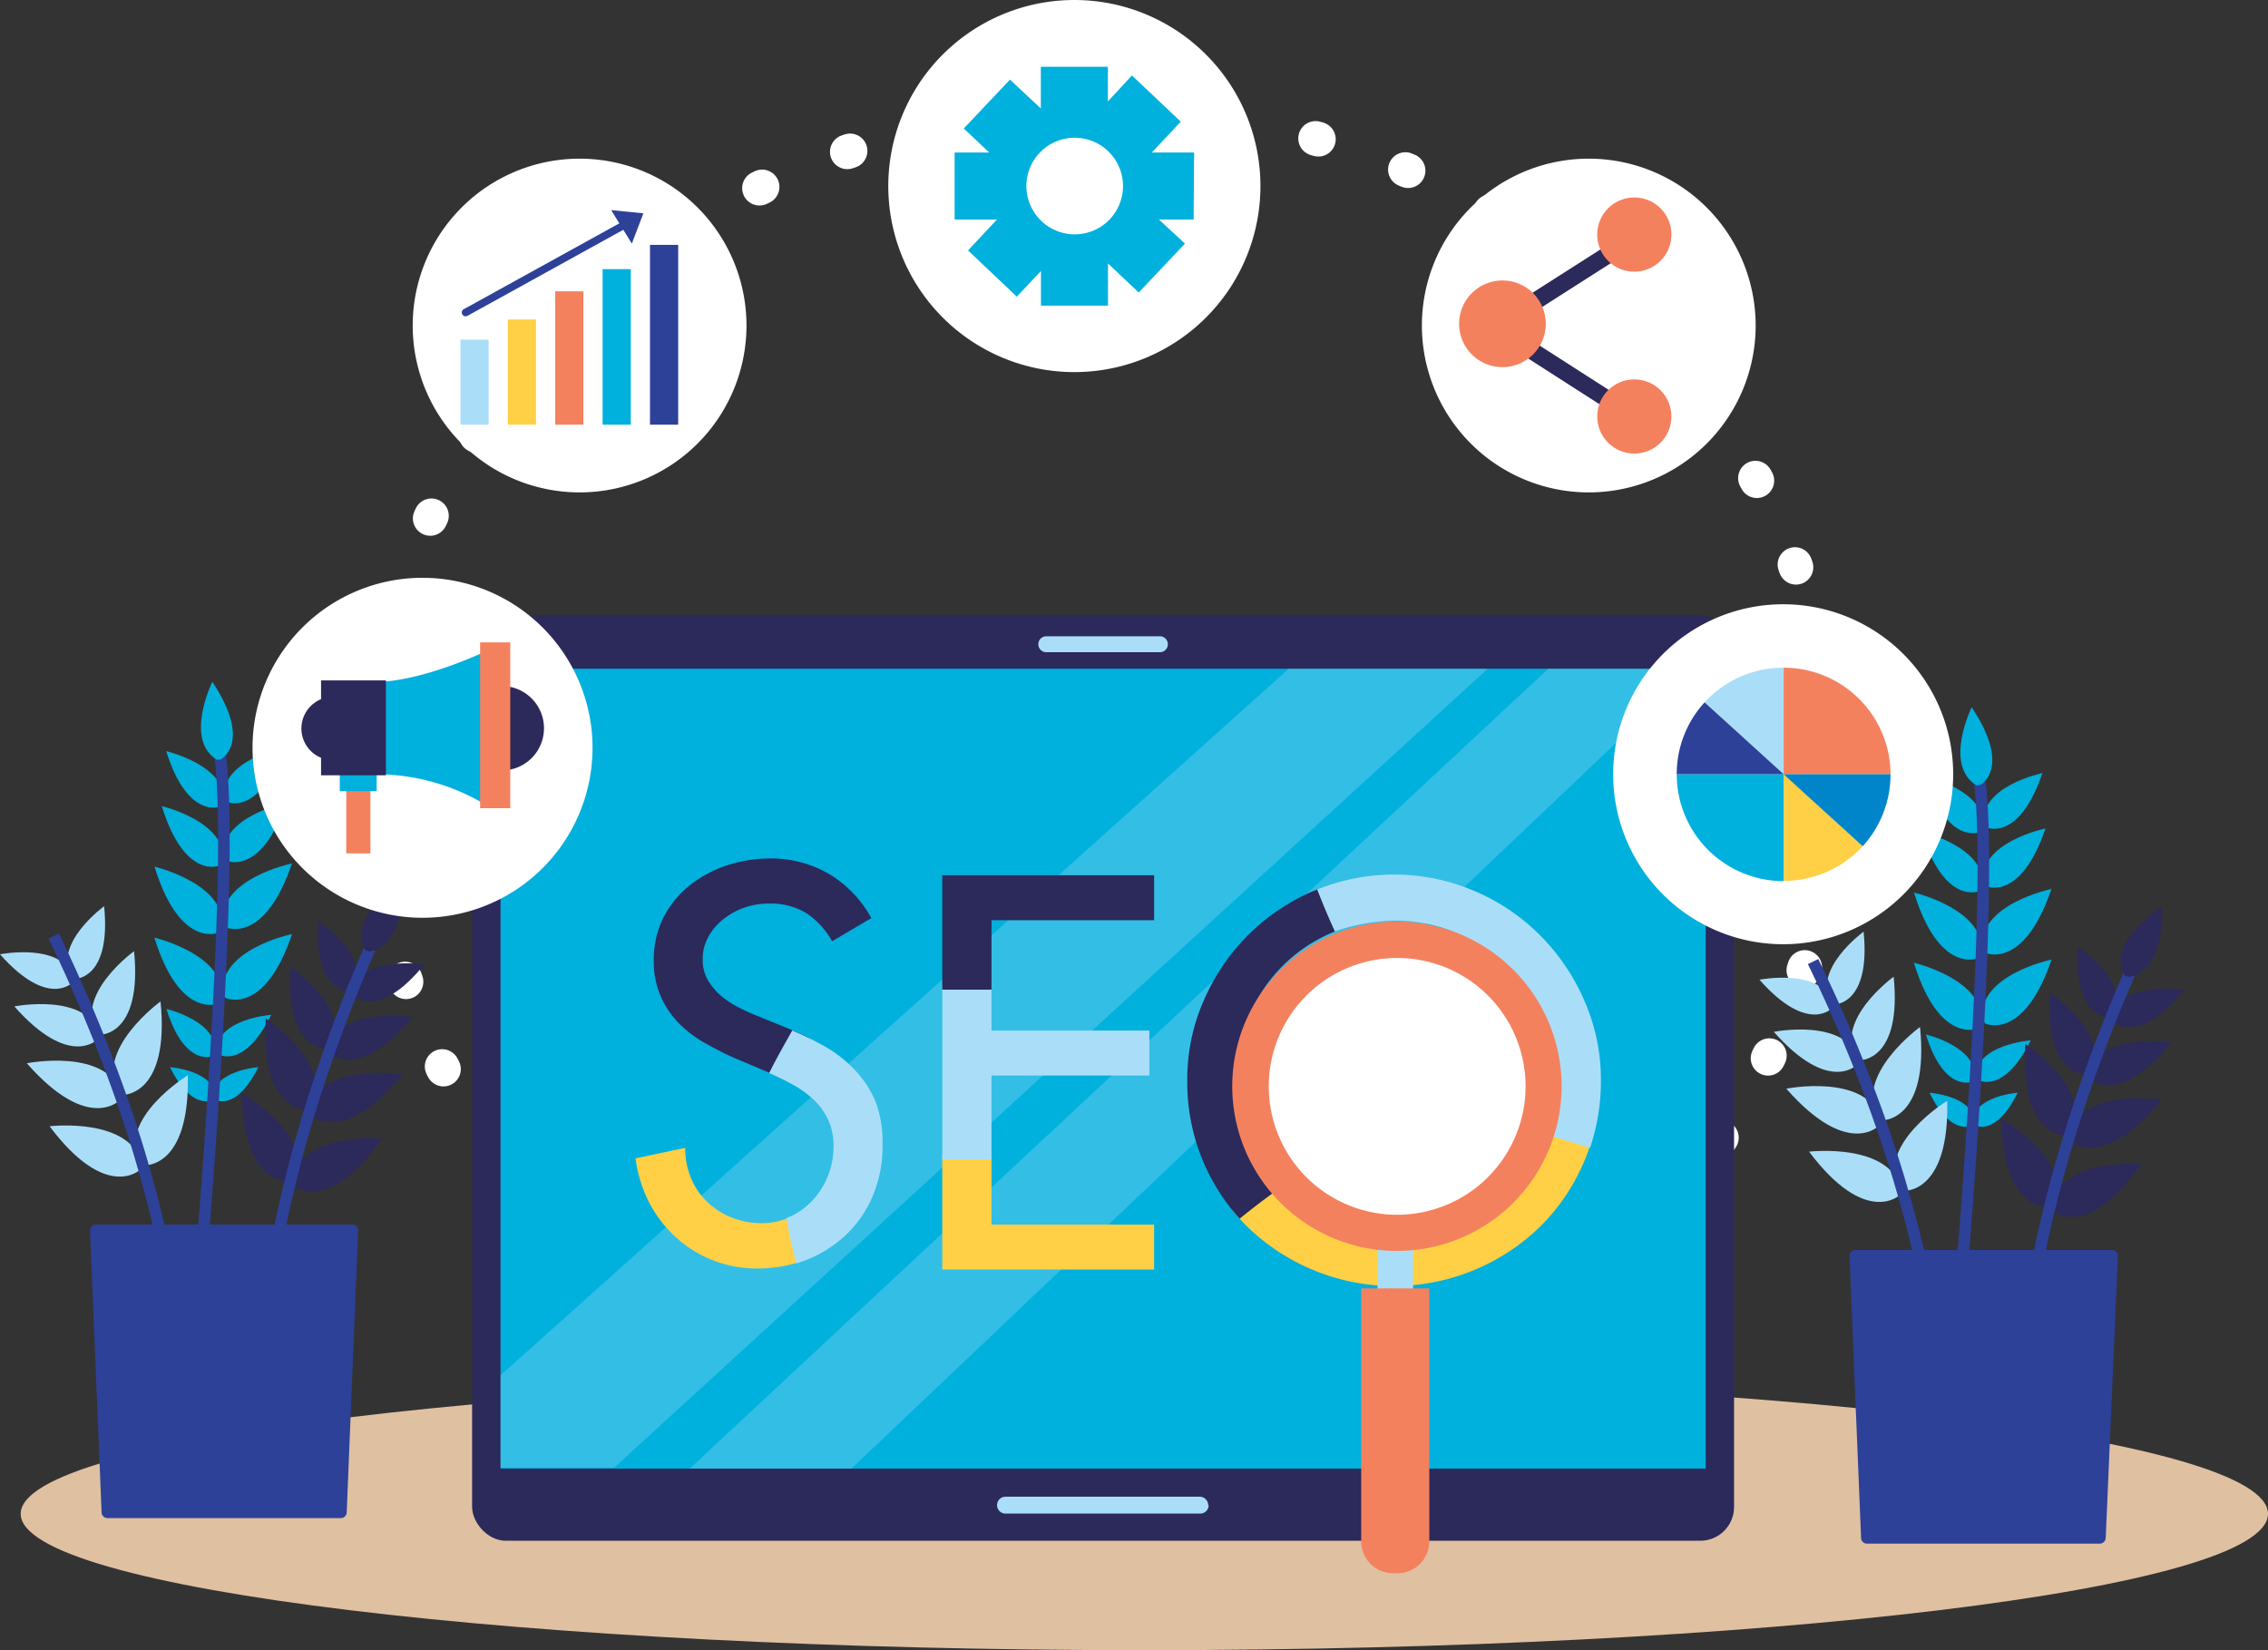 <svg xmlns="http://www.w3.org/2000/svg" viewBox="0 0 196.24 142.79"><rect x="0" y="0" width="196.24" height="142.79" fill="#333333" stroke="none"/><defs><style>.cls-1{isolation:isolate;}.cls-2,.cls-9{fill:none;}.cls-2{stroke:#fff;stroke-linecap:round;stroke-linejoin:round;stroke-width:3px;stroke-dasharray:0.25 7.98;}.cls-3{fill:#dfc0a1;mix-blend-mode:multiply;}.cls-4{fill:#2c295b;}.cls-5{fill:#00b0dd;}.cls-6{fill:#aadef8;}.cls-7{opacity:0.3;}.cls-8{fill:#2d4199;}.cls-9{stroke:#2d4199;stroke-miterlimit:10;}.cls-10{fill:#fff;}.cls-11{fill:#ffd045;}.cls-12{fill:#f4815e;}.cls-13{fill:#0085ca;}</style></defs><g class="cls-1"><g id="Layer_2" data-name="Layer 2"><g id="Layer_1-2" data-name="Layer 1"><ellipse class="cls-2" cx="95.44" cy="67.52" rx="63.23" ry="58.05"/><path class="cls-3" d="M196.24,131c0,6.52-43.53,11.8-97.22,11.8S1.79,137.51,1.79,131,45.32,119.18,99,119.18,196.24,124.46,196.24,131Z"/><rect class="cls-4" x="40.85" y="53.23" width="109.19" height="80.1" rx="2.92"/><rect class="cls-5" x="43.31" y="57.87" width="104.28" height="69.22"/><path class="cls-6" d="M104.58,130.25a.73.73,0,0,1-.73.73H87a.73.73,0,0,1-.73-.73h0a.73.73,0,0,1,.73-.73h16.81a.73.73,0,0,1,.73.73Z"/><path class="cls-6" d="M101.05,55.75a.69.69,0,0,1-.69.69H90.53a.69.69,0,0,1-.69-.69h0a.69.69,0,0,1,.69-.69h9.83a.69.69,0,0,1,.69.69Z"/><g class="cls-7"><polygon class="cls-6" points="146.6 57.87 133.96 57.87 59.67 127.09 73.67 127.09 146.6 57.87"/><path class="cls-6" d="M128.73,57.87H111.51S43.37,119,43.31,119v8h9.84Z"/></g><path class="cls-8" d="M30,130.86a.51.51,0,0,1-.51.51H9.3a.51.51,0,0,1-.51-.51l-1-24.38a.51.51,0,0,1,.52-.51H30.47a.51.51,0,0,1,.52.51Z"/><path class="cls-6" d="M6.3,85S4.2,87.33,0,82.58c0,0,5.47-1.09,6.42,2.13Z"/><path class="cls-6" d="M6.53,84.7s3.11,0,2.48-6.28c0,0-4.51,3.27-2.8,6.16Z"/><path class="cls-5" d="M19.1,69.79S16.25,71,14.38,65c0,0,5.43,1.27,5,4.59Z"/><path class="cls-5" d="M19.63,69.39s2.82,1.32,4.85-4.7c0,0-5.46,1.12-5.09,4.46Z"/><path class="cls-5" d="M19,74.9s-3,1.32-5-5.14c0,0,5.78,1.36,5.29,4.89Z"/><path class="cls-5" d="M19.59,74.48s3,1.4,5.16-5c0,0-5.81,1.2-5.42,4.74Z"/><path class="cls-5" d="M18.93,80.71S15.57,82.17,13.37,75c0,0,6.39,1.5,5.85,5.4Z"/><path class="cls-5" d="M19.55,80.25s3.32,1.55,5.71-5.53c0,0-6.43,1.32-6,5.24Z"/><path class="cls-5" d="M18.93,86.84s-3.37,1.46-5.57-5.7c0,0,6.4,1.5,5.86,5.42Z"/><path class="cls-5" d="M19.55,86.37s3.33,1.55,5.72-5.54c0,0-6.44,1.32-6,5.25Z"/><path class="cls-5" d="M18.4,91.4s-2.42,1-4-4.09c0,0,4.6,1.08,4.21,3.89Z"/><path class="cls-5" d="M18.87,91.22s2.22,1.42,4.6-3.4c0,0-4.71.33-4.77,3.17Z"/><path class="cls-5" d="M18.57,95.14s1.82,1.17,3.78-2.79c0,0-3.87.27-3.93,2.6Z"/><path class="cls-5" d="M18.49,95.14s-1.82,1.17-3.78-2.79c0,0,3.87.27,3.92,2.6Z"/><path class="cls-6" d="M8.48,89.91s-2.41,2.65-7.24-2.82c0,0,6.29-1.24,7.38,2.45Z"/><path class="cls-6" d="M8.74,89.53s3.58,0,2.86-7.22c0,0-5.19,3.76-3.22,7.08Z"/><path class="cls-6" d="M10.41,95.16s-2.69,3-8.09-3.15c0,0,7-1.39,8.24,2.74Z"/><path class="cls-6" d="M10.7,94.74s4,0,3.19-8.08c0,0-5.8,4.21-3.6,7.92Z"/><path class="cls-6" d="M12.1,101.24S9.19,104,4.29,97.46c0,0,7.11-.83,8,3.38Z"/><path class="cls-6" d="M12.43,100.84s4,.36,3.82-7.79c0,0-6.11,3.73-4.21,7.6Z"/><path class="cls-4" d="M30.52,86.17s2.19,2.22,6.19-2.71c0,0-5.51-.85-6.33,2.4Z"/><path class="cls-4" d="M30.28,85.85s-3.11.17-2.75-6.17c0,0,4.65,3.08,3.06,6Z"/><path class="cls-4" d="M28.55,91.14s2.51,2.54,7.11-3.12c0,0-6.34-1-7.27,2.76Z"/><path class="cls-4" d="M28.27,90.77s-3.58.19-3.16-7.09c0,0,5.34,3.54,3.52,6.93Z"/><path class="cls-4" d="M26.84,96.46s2.81,2.85,8-3.48c0,0-7.08-1.1-8.13,3.08Z"/><path class="cls-4" d="M26.53,96.06s-4,.21-3.53-7.93c0,0,6,4,3.93,7.75Z"/><path class="cls-4" d="M25.4,102.61s3,2.62,7.65-4.11c0,0-7.15-.53-7.86,3.72Z"/><path class="cls-4" d="M25.06,102.23s-4,.53-4.15-7.63c0,0,6.27,3.48,4.53,7.42Z"/><path class="cls-9" d="M23.38,111.38s1.12-12,8.62-29.3"/><path class="cls-4" d="M31.63,82.22s-2-2.35,3.2-6c0,0,.4,5.57-2.9,6.12Z"/><path class="cls-9" d="M17.29,110.46s3.05-35,1.77-45"/><path class="cls-5" d="M19.11,65.71s2.77-1.43-.74-6.71c0,0-2.46,5,.4,6.75Z"/><path class="cls-9" d="M14.49,109.92S12.87,98,4.65,81"/><path class="cls-8" d="M182.2,133.06a.52.52,0,0,1-.52.52H161.54a.51.51,0,0,1-.51-.52l-1-24.37a.52.52,0,0,1,.52-.52h22.19a.51.51,0,0,1,.51.52Z"/><path class="cls-6" d="M158.53,87.23s-2.09,2.31-6.29-2.45c0,0,5.47-1.08,6.42,2.14Z"/><path class="cls-6" d="M158.77,86.91s3.11,0,2.48-6.29c0,0-4.51,3.28-2.8,6.16Z"/><path class="cls-5" d="M171.34,72s-2.86,1.24-4.72-4.83c0,0,5.43,1.27,5,4.59Z"/><path class="cls-5" d="M171.87,71.6s2.82,1.31,4.85-4.7c0,0-5.46,1.12-5.09,4.45Z"/><path class="cls-5" d="M171.26,77.11s-3,1.32-5-5.14c0,0,5.77,1.35,5.28,4.88Z"/><path class="cls-5" d="M171.82,76.69s3,1.4,5.17-5c0,0-5.81,1.19-5.42,4.74Z"/><path class="cls-5" d="M171.17,82.92s-3.36,1.46-5.56-5.68c0,0,6.39,1.49,5.84,5.4Z"/><path class="cls-5" d="M171.79,82.46s3.32,1.54,5.71-5.53c0,0-6.43,1.32-6,5.24Z"/><path class="cls-5" d="M171.17,89s-3.37,1.46-5.57-5.69c0,0,6.4,1.5,5.85,5.41Z"/><path class="cls-5" d="M171.79,88.58s3.32,1.55,5.72-5.54c0,0-6.44,1.32-6,5.25Z"/><path class="cls-5" d="M170.64,93.61s-2.42,1-4-4.09c0,0,4.6,1.08,4.21,3.89Z"/><path class="cls-5" d="M171.11,93.43s2.22,1.42,4.6-3.4c0,0-4.71.33-4.78,3.16Z"/><path class="cls-5" d="M170.8,97.35s1.83,1.17,3.78-2.79c0,0-3.87.27-3.92,2.6Z"/><path class="cls-5" d="M170.73,97.35s-1.83,1.17-3.78-2.79c0,0,3.87.27,3.92,2.6Z"/><path class="cls-6" d="M160.71,92.11s-2.4,2.65-7.23-2.82c0,0,6.29-1.24,7.38,2.46Z"/><path class="cls-6" d="M161,91.74s3.58,0,2.85-7.22c0,0-5.18,3.76-3.22,7.07Z"/><path class="cls-6" d="M162.64,97.36s-2.68,3-8.08-3.15c0,0,7-1.39,8.24,2.74Z"/><path class="cls-6" d="M162.94,96.94s4,0,3.19-8.07c0,0-5.8,4.21-3.6,7.91Z"/><path class="cls-6" d="M164.34,103.44s-2.91,2.74-7.81-3.78c0,0,7.11-.83,8,3.39Z"/><path class="cls-6" d="M164.67,103.05s4,.36,3.82-7.8c0,0-6.12,3.74-4.22,7.6Z"/><path class="cls-4" d="M182.76,88.38S185,90.59,189,85.66c0,0-5.52-.85-6.33,2.4Z"/><path class="cls-4" d="M182.51,88.06s-3.1.17-2.74-6.17c0,0,4.65,3.08,3.06,6Z"/><path class="cls-4" d="M180.78,93.34s2.52,2.55,7.11-3.12c0,0-6.33-1-7.26,2.76Z"/><path class="cls-4" d="M180.5,93s-3.57.19-3.15-7.1c0,0,5.34,3.55,3.51,6.94Z"/><path class="cls-4" d="M179.08,98.67s2.81,2.85,7.95-3.49c0,0-7.08-1.09-8.13,3.09Z"/><path class="cls-4" d="M178.76,98.26s-4,.22-3.52-7.93c0,0,6,4,3.93,7.75Z"/><path class="cls-4" d="M177.64,104.82s3,2.61,7.65-4.11c0,0-7.15-.53-7.86,3.72Z"/><path class="cls-4" d="M177.29,104.43s-4,.53-4.14-7.62c0,0,6.26,3.47,4.53,7.41Z"/><path class="cls-9" d="M175.62,113.59s1.12-12,8.62-29.31"/><path class="cls-4" d="M183.86,84.43s-2-2.36,3.21-6c0,0,.4,5.56-2.91,6.11Z"/><path class="cls-9" d="M169.53,112.66s3.05-35,1.77-45"/><path class="cls-5" d="M171.35,67.92s2.77-1.43-.75-6.72c0,0-2.45,5,.41,6.76Z"/><path class="cls-9" d="M166.73,112.12s-1.63-12-9.85-28.91"/><path class="cls-10" d="M64.59,28.17A14.44,14.44,0,1,1,50.15,13.73,14.44,14.44,0,0,1,64.59,28.17Z"/><rect class="cls-8" x="56.24" y="21.19" width="2.44" height="15.56"/><rect class="cls-11" x="43.94" y="27.65" width="2.44" height="9.1"/><rect class="cls-5" x="52.14" y="23.29" width="2.44" height="13.46"/><rect class="cls-12" x="48.04" y="25.21" width="2.44" height="11.54"/><rect class="cls-6" x="39.84" y="29.39" width="2.44" height="7.36"/><path class="cls-8" d="M40.29,27.37A.31.31,0,0,1,40,27.2a.32.32,0,0,1,.12-.44l14.66-8.09a.32.32,0,0,1,.44.13.32.32,0,0,1-.12.44L40.45,27.33A.32.32,0,0,1,40.29,27.37Z"/><polygon class="cls-8" points="54.67 21.08 55.67 18.46 52.88 18.18 54.67 21.08"/><path class="cls-10" d="M51.27,64.72A14.71,14.71,0,1,1,36.56,50,14.72,14.72,0,0,1,51.27,64.72Z"/><rect class="cls-12" x="29.96" y="67.88" width="2.09" height="5.97"/><rect class="cls-5" x="29.4" y="66.57" width="3.19" height="1.89"/><path class="cls-4" d="M43.42,59.37v7.3a3.65,3.65,0,0,0,0-7.3Z"/><path class="cls-4" d="M28.82,60.3v5.48a2.74,2.74,0,0,1,0-5.48Z"/><path class="cls-5" d="M42.05,56.36C35.88,59.15,32.68,59,32.68,59v8a18.44,18.44,0,0,1,9.37,2.66Z"/><rect class="cls-4" x="27.78" y="58.88" width="5.61" height="8.21"/><rect class="cls-12" x="41.54" y="55.59" width="2.61" height="14.35"/><path class="cls-10" d="M169,67a14.71,14.71,0,1,1-14.71-14.71A14.71,14.71,0,0,1,169,67Z"/><path class="cls-6" d="M154.33,67c0,.19-6.84-6.22-6.84-6.22a9.22,9.22,0,0,1,6.84-3Z"/><path class="cls-12" d="M163.58,67h-9.25V57.78A9.25,9.25,0,0,1,163.58,67Z"/><path class="cls-5" d="M145.08,67h9.25v9.25A9.25,9.25,0,0,1,145.08,67Z"/><path class="cls-8" d="M154.33,67h-9.25a9.18,9.18,0,0,1,2.41-6.22Z"/><path class="cls-11" d="M154.33,67c0-.19,6.84,6.23,6.84,6.23a9.25,9.25,0,0,1-6.84,3Z"/><path class="cls-13" d="M154.33,67h9.25a9.22,9.22,0,0,1-2.41,6.23Z"/><path class="cls-10" d="M109.06,16.1A16.1,16.1,0,1,1,93,0,16.1,16.1,0,0,1,109.06,16.1Z"/><path class="cls-5" d="M103.32,13.2H99.66l2.51-2.67-4.23-4L95.86,8.78v-3h-5.8V9.39l-2.67-2.5-4,4.23,2.21,2.08h-3V19h3.66l-2.5,2.67,4.22,4,2.09-2.22v3h5.8V22.8l2.66,2.51,4-4.23L100.28,19h3ZM93,20.28a4.18,4.18,0,1,1,4.17-4.18A4.18,4.18,0,0,1,93,20.28Z"/><path class="cls-10" d="M151.91,28.17a14.44,14.44,0,1,1-14.44-14.44A14.45,14.45,0,0,1,151.91,28.17Z"/><polygon class="cls-4" points="141.01 36.66 127.97 28.29 141.01 19.97 141.81 21.22 130.72 28.3 141.81 35.42 141.01 36.66"/><path class="cls-12" d="M138.2,20.3a3.21,3.21,0,1,0,3.21-3.21A3.21,3.21,0,0,0,138.2,20.3Z"/><path class="cls-12" d="M126.25,28A3.75,3.75,0,1,0,130,24.27,3.75,3.75,0,0,0,126.25,28Z"/><circle class="cls-12" cx="141.41" cy="36.04" r="3.21"/><path class="cls-11" d="M133.64,97.64c-.14.44-.29.86-.47,1.28a13.86,13.86,0,0,1-7.31,7.29,13.43,13.43,0,0,1-10.46,0,14,14,0,0,1-4.34-2.92,12,12,0,0,1-1-1.07c-1,.82-2.19,1.51-3.22,2.35l-.2.16a17.6,17.6,0,0,0,1.3,1.44,18.19,18.19,0,0,0,25.3,0,17.58,17.58,0,0,0,3.82-5.64,14.68,14.68,0,0,0,.61-1.68C136.36,98.42,135,97.94,133.64,97.64Z"/><path class="cls-6" d="M137.08,86.57a18.25,18.25,0,0,0-3.85-5.66,17.86,17.86,0,0,0-5.68-3.82,17.71,17.71,0,0,0-13.85,0l-.09,0,1.68,3.58a17,17,0,0,1,5.34-1,13.48,13.48,0,0,1,5.5,1.11,13.63,13.63,0,0,1,4.32,3,13.42,13.42,0,0,1,2.81,4.39,14.41,14.41,0,0,1,1,5.32,23.88,23.88,0,0,1-.75,4.6l4.07,1.24a18.05,18.05,0,0,0,.94-5.84A16.92,16.92,0,0,0,137.08,86.57Z"/><path class="cls-4" d="M107.29,105.44c1.09-.89,2.21-1.75,3.37-2.56a13.79,13.79,0,0,1-2.57-4A13.64,13.64,0,0,1,107,93.47a14.41,14.41,0,0,1,1-5.32,13.26,13.26,0,0,1,2.81-4.39,13.41,13.41,0,0,1,4.32-3l.38-.15c-.56-1.2-1.06-2.41-1.54-3.64l-.27.11A18.09,18.09,0,0,0,108,80.91a18.4,18.4,0,0,0-3.84,5.66,16.92,16.92,0,0,0-1.43,6.9,17.56,17.56,0,0,0,4.54,12Z"/><polygon class="cls-11" points="85.79 99.97 81.53 99.97 81.53 109.86 99.86 109.86 99.86 105.97 85.79 105.97 85.79 99.97"/><polygon class="cls-6" points="85.79 85.27 81.53 85.27 81.53 100.33 85.79 100.33 85.79 93.07 99.45 93.07 99.45 89.18 85.79 89.18 85.79 85.27"/><polygon class="cls-4" points="81.53 75.74 81.53 85.64 85.79 85.64 85.79 79.63 99.86 79.63 99.86 75.74 81.53 75.74"/><path class="cls-11" d="M68.42,105.3h0a5.87,5.87,0,0,1-2.51.55,7,7,0,0,1-2.58-.48A6.46,6.46,0,0,1,61.19,104a5.89,5.89,0,0,1-1.4-2.06,6.6,6.6,0,0,1-.5-2.61l-4.3.91a11.68,11.68,0,0,0,1.17,3.8,10.71,10.71,0,0,0,2.29,3,10.17,10.17,0,0,0,3.19,2,10.27,10.27,0,0,0,3.89.73,11.64,11.64,0,0,0,4.13-.73A28.11,28.11,0,0,0,68.42,105.3Z"/><path class="cls-4" d="M58.77,88.58a10.29,10.29,0,0,0,2.37,1.76c.91.5,1.84,1,2.81,1.38l2.35,1c.55.23,1.08.48,1.62.75.66-1.23,1.42-2.42,2.08-3.65-.65-.32-1.32-.62-2-.9l-2.45-1a17,17,0,0,1-1.65-.75,8.07,8.07,0,0,1-1.52-1,5.64,5.64,0,0,1-1.13-1.35,3.48,3.48,0,0,1-.45-1.77,4,4,0,0,1,.5-2,5,5,0,0,1,1.31-1.52,6.06,6.06,0,0,1,1.83-1,6.4,6.4,0,0,1,2.06-.34,6,6,0,0,1,3.24.81A7,7,0,0,1,72,81.45l3.39-2a10,10,0,0,0-3.66-3.82,9.88,9.88,0,0,0-5.12-1.34,11.83,11.83,0,0,0-3.75.61,10.34,10.34,0,0,0-3.22,1.75,8.49,8.49,0,0,0-2.24,2.76,8.07,8.07,0,0,0-.83,3.71,7.46,7.46,0,0,0,.61,3.12A7.93,7.93,0,0,0,58.77,88.58Z"/><path class="cls-6" d="M75.81,95.46A9,9,0,0,0,74,92.63a11.13,11.13,0,0,0-2.69-2.11,29.52,29.52,0,0,0-2.76-1.35c-.68,1.22-1.38,2.44-2,3.69.62.27,1.23.56,1.83.88a9.39,9.39,0,0,1,1.9,1.31,5.68,5.68,0,0,1,1.34,1.77,5.34,5.34,0,0,1,.5,2.37,6.82,6.82,0,0,1-.48,2.56,6.66,6.66,0,0,1-1.31,2.1,6.27,6.27,0,0,1-2,1.45c-.09,0-.19.08-.28.12a35.46,35.46,0,0,0,.86,3.91c.28-.09.57-.18.84-.29a10.75,10.75,0,0,0,3.47-2.2,9.85,9.85,0,0,0,2.3-3.37,10.79,10.79,0,0,0,.84-4.28A10.16,10.16,0,0,0,75.81,95.46Z"/><rect class="cls-6" x="119.19" y="106.7" width="3.08" height="9.56"/><path class="cls-12" d="M135.12,94a14.25,14.25,0,1,1-14.25-14.25A14.25,14.25,0,0,1,135.12,94Z"/><path class="cls-12" d="M117.78,111.49v21.9a2.75,2.75,0,0,0,2.75,2.75h.39a2.75,2.75,0,0,0,2.75-2.75v-21.9Z"/><path class="cls-10" d="M132,94a11.11,11.11,0,1,1-11.11-11.1A11.1,11.1,0,0,1,132,94Z"/></g></g></g></svg>